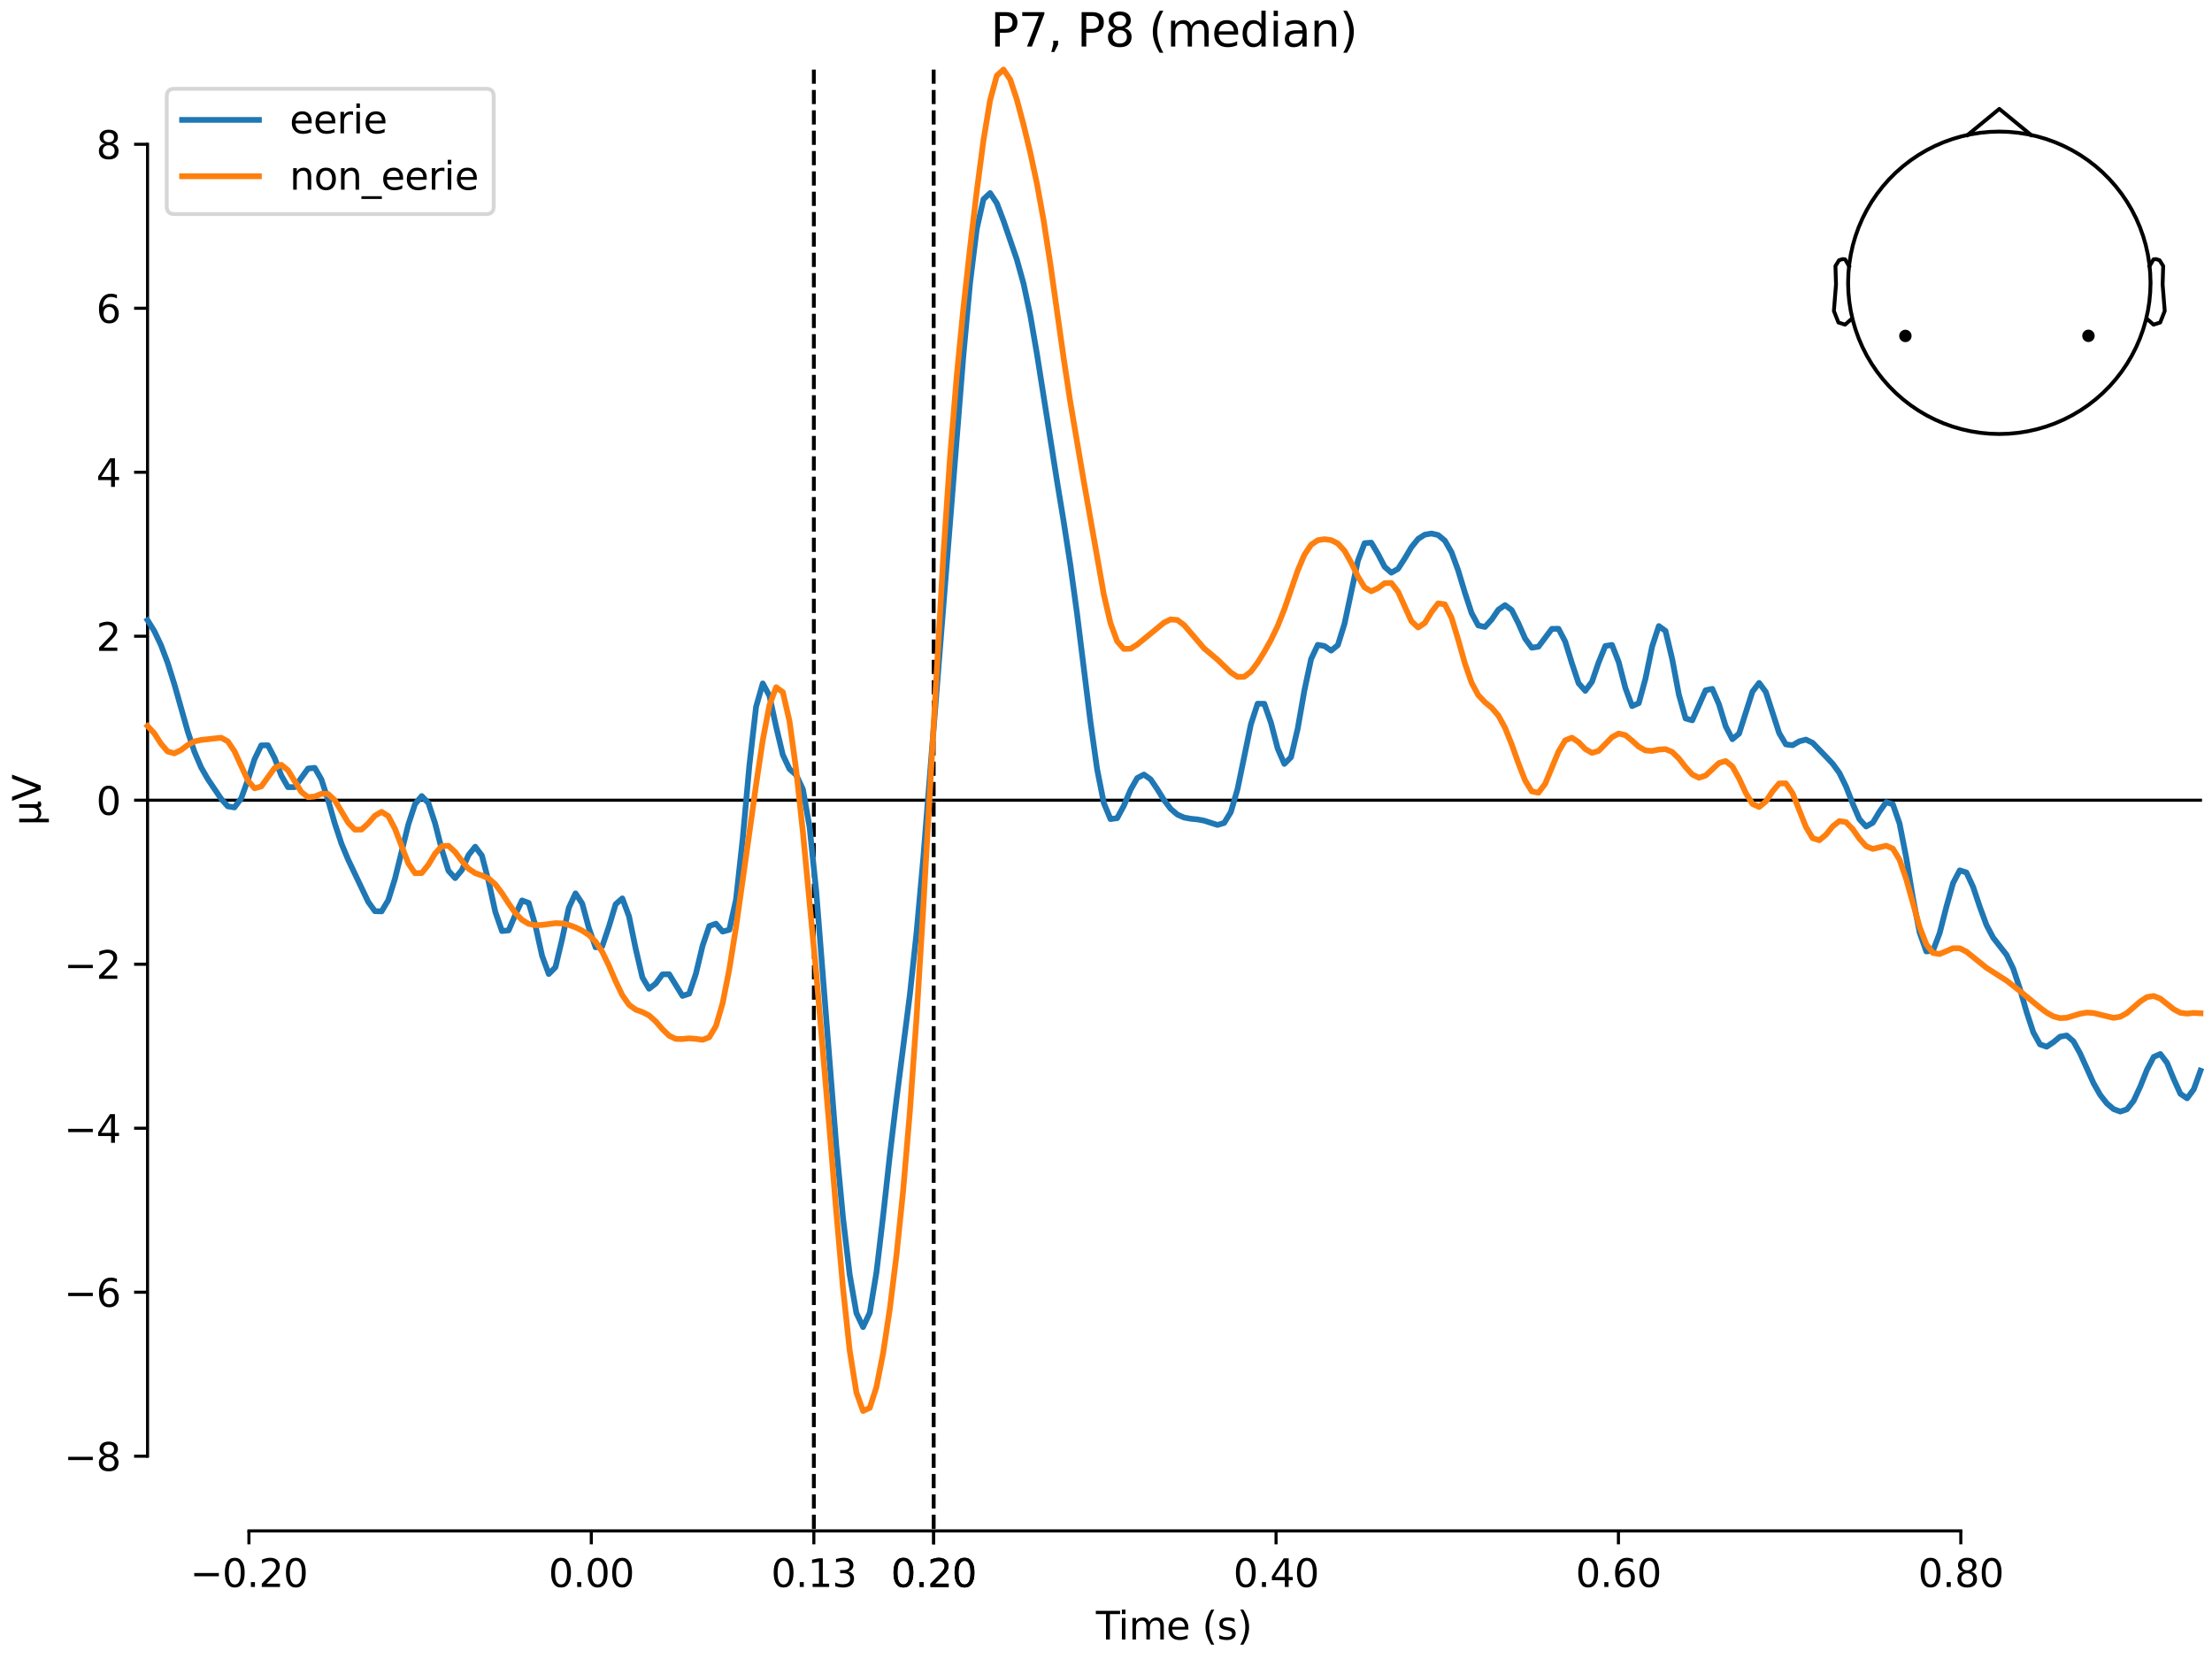 <?xml version="1.0" encoding="utf-8" standalone="no"?>
<!DOCTYPE svg PUBLIC "-//W3C//DTD SVG 1.1//EN"
  "http://www.w3.org/Graphics/SVG/1.1/DTD/svg11.dtd">
<svg xmlns:xlink="http://www.w3.org/1999/xlink" width="576pt" height="432pt" viewBox="0 0 576 432" xmlns="http://www.w3.org/2000/svg" version="1.1">
 <defs>
  <style type="text/css">*{stroke-linejoin: round; stroke-linecap: butt}</style>
 </defs>
 <g id="figure_1">
  <g id="patch_1">
   <path d="M 0 432 
L 576 432 
L 576 0 
L 0 0 
z
" style="fill: #ffffff"/>
  </g>
  <g id="axes_1">
   <g id="patch_2">
    <path d="M 38.421 398.644 
L 573 398.644 
L 573 18.118 
L 38.421 18.118 
L 38.421 398.644 
z
" style="fill: none; opacity: 0"/>
   </g>
   <g id="patch_3">
    <path d="M 38.421 379.186 
L 38.421 37.576 
" style="fill: none; stroke: #000000; stroke-width: 0.8; stroke-linejoin: miter; stroke-linecap: square"/>
   </g>
   <g id="LineCollection_1">
    <path d="M 211.924 18.118 
L 211.924 398.644 
" clip-path="url(#p3b088a90a4)" style="fill: none; stroke-dasharray: 3.7,1.6; stroke-dashoffset: 0; stroke: #000000"/>
    <path d="M 243.128 18.118 
L 243.128 398.644 
" clip-path="url(#p3b088a90a4)" style="fill: none; stroke-dasharray: 3.7,1.6; stroke-dashoffset: 0; stroke: #000000"/>
   </g>
   <g id="matplotlib.axis_1">
    <g id="xtick_1">
     <g id="line2d_1">
      <defs>
       <path id="mf3422098f2" d="M 0 0 
L 0 3.5 
" style="stroke: #000000; stroke-width: 0.8"/>
      </defs>
      <g>
       <use xlink:href="#mf3422098f2" x="64.819" y="398.644" style="stroke: #000000; stroke-width: 0.8"/>
      </g>
     </g>
     <g id="text_1">
      <!-- −0.20 -->
      <g transform="translate(49.496 413.242) scale(0.1 -0.1)">
       <defs>
        <path id="DejaVuSans-2212" d="M 678 2272 
L 4684 2272 
L 4684 1741 
L 678 1741 
L 678 2272 
z
" transform="scale(0.016)"/>
        <path id="DejaVuSans-30" d="M 2034 4250 
Q 1547 4250 1301 3770 
Q 1056 3291 1056 2328 
Q 1056 1369 1301 889 
Q 1547 409 2034 409 
Q 2525 409 2770 889 
Q 3016 1369 3016 2328 
Q 3016 3291 2770 3770 
Q 2525 4250 2034 4250 
z
M 2034 4750 
Q 2819 4750 3233 4129 
Q 3647 3509 3647 2328 
Q 3647 1150 3233 529 
Q 2819 -91 2034 -91 
Q 1250 -91 836 529 
Q 422 1150 422 2328 
Q 422 3509 836 4129 
Q 1250 4750 2034 4750 
z
" transform="scale(0.016)"/>
        <path id="DejaVuSans-2e" d="M 684 794 
L 1344 794 
L 1344 0 
L 684 0 
L 684 794 
z
" transform="scale(0.016)"/>
        <path id="DejaVuSans-32" d="M 1228 531 
L 3431 531 
L 3431 0 
L 469 0 
L 469 531 
Q 828 903 1448 1529 
Q 2069 2156 2228 2338 
Q 2531 2678 2651 2914 
Q 2772 3150 2772 3378 
Q 2772 3750 2511 3984 
Q 2250 4219 1831 4219 
Q 1534 4219 1204 4116 
Q 875 4013 500 3803 
L 500 4441 
Q 881 4594 1212 4672 
Q 1544 4750 1819 4750 
Q 2544 4750 2975 4387 
Q 3406 4025 3406 3419 
Q 3406 3131 3298 2873 
Q 3191 2616 2906 2266 
Q 2828 2175 2409 1742 
Q 1991 1309 1228 531 
z
" transform="scale(0.016)"/>
       </defs>
       <use xlink:href="#DejaVuSans-2212"/>
       <use xlink:href="#DejaVuSans-30" transform="translate(83.789 0)"/>
       <use xlink:href="#DejaVuSans-2e" transform="translate(147.412 0)"/>
       <use xlink:href="#DejaVuSans-32" transform="translate(179.199 0)"/>
       <use xlink:href="#DejaVuSans-30" transform="translate(242.822 0)"/>
      </g>
     </g>
    </g>
    <g id="xtick_2">
     <g id="line2d_2">
      <g>
       <use xlink:href="#mf3422098f2" x="153.973" y="398.644" style="stroke: #000000; stroke-width: 0.8"/>
      </g>
     </g>
     <g id="text_2">
      <!-- 0.00 -->
      <g transform="translate(142.84 413.242) scale(0.1 -0.1)">
       <use xlink:href="#DejaVuSans-30"/>
       <use xlink:href="#DejaVuSans-2e" transform="translate(63.623 0)"/>
       <use xlink:href="#DejaVuSans-30" transform="translate(95.41 0)"/>
       <use xlink:href="#DejaVuSans-30" transform="translate(159.033 0)"/>
      </g>
     </g>
    </g>
    <g id="xtick_3">
     <g id="line2d_3">
      <g>
       <use xlink:href="#mf3422098f2" x="211.924" y="398.644" style="stroke: #000000; stroke-width: 0.8"/>
      </g>
     </g>
     <g id="text_3">
      <!-- 0.13 -->
      <g transform="translate(200.791 413.242) scale(0.1 -0.1)">
       <defs>
        <path id="DejaVuSans-31" d="M 794 531 
L 1825 531 
L 1825 4091 
L 703 3866 
L 703 4441 
L 1819 4666 
L 2450 4666 
L 2450 531 
L 3481 531 
L 3481 0 
L 794 0 
L 794 531 
z
" transform="scale(0.016)"/>
        <path id="DejaVuSans-33" d="M 2597 2516 
Q 3050 2419 3304 2112 
Q 3559 1806 3559 1356 
Q 3559 666 3084 287 
Q 2609 -91 1734 -91 
Q 1441 -91 1130 -33 
Q 819 25 488 141 
L 488 750 
Q 750 597 1062 519 
Q 1375 441 1716 441 
Q 2309 441 2620 675 
Q 2931 909 2931 1356 
Q 2931 1769 2642 2001 
Q 2353 2234 1838 2234 
L 1294 2234 
L 1294 2753 
L 1863 2753 
Q 2328 2753 2575 2939 
Q 2822 3125 2822 3475 
Q 2822 3834 2567 4026 
Q 2313 4219 1838 4219 
Q 1578 4219 1281 4162 
Q 984 4106 628 3988 
L 628 4550 
Q 988 4650 1302 4700 
Q 1616 4750 1894 4750 
Q 2613 4750 3031 4423 
Q 3450 4097 3450 3541 
Q 3450 3153 3228 2886 
Q 3006 2619 2597 2516 
z
" transform="scale(0.016)"/>
       </defs>
       <use xlink:href="#DejaVuSans-30"/>
       <use xlink:href="#DejaVuSans-2e" transform="translate(63.623 0)"/>
       <use xlink:href="#DejaVuSans-31" transform="translate(95.41 0)"/>
       <use xlink:href="#DejaVuSans-33" transform="translate(159.033 0)"/>
      </g>
     </g>
    </g>
    <g id="xtick_4">
     <g id="line2d_4">
      <g>
       <use xlink:href="#mf3422098f2" x="243.128" y="398.644" style="stroke: #000000; stroke-width: 0.8"/>
      </g>
     </g>
     <g id="text_4">
      <!-- 0.20 -->
      <g transform="translate(231.995 413.242) scale(0.1 -0.1)">
       <use xlink:href="#DejaVuSans-30"/>
       <use xlink:href="#DejaVuSans-2e" transform="translate(63.623 0)"/>
       <use xlink:href="#DejaVuSans-32" transform="translate(95.41 0)"/>
       <use xlink:href="#DejaVuSans-30" transform="translate(159.033 0)"/>
      </g>
     </g>
    </g>
    <g id="xtick_5">
     <g id="line2d_5">
      <g>
       <use xlink:href="#mf3422098f2" x="243.128" y="398.644" style="stroke: #000000; stroke-width: 0.8"/>
      </g>
     </g>
     <g id="text_5">
      <!-- 0.20 -->
      <g transform="translate(231.995 413.242) scale(0.1 -0.1)">
       <use xlink:href="#DejaVuSans-30"/>
       <use xlink:href="#DejaVuSans-2e" transform="translate(63.623 0)"/>
       <use xlink:href="#DejaVuSans-32" transform="translate(95.41 0)"/>
       <use xlink:href="#DejaVuSans-30" transform="translate(159.033 0)"/>
      </g>
     </g>
    </g>
    <g id="xtick_6">
     <g id="line2d_6">
      <g>
       <use xlink:href="#mf3422098f2" x="332.282" y="398.644" style="stroke: #000000; stroke-width: 0.8"/>
      </g>
     </g>
     <g id="text_6">
      <!-- 0.40 -->
      <g transform="translate(321.15 413.242) scale(0.1 -0.1)">
       <defs>
        <path id="DejaVuSans-34" d="M 2419 4116 
L 825 1625 
L 2419 1625 
L 2419 4116 
z
M 2253 4666 
L 3047 4666 
L 3047 1625 
L 3713 1625 
L 3713 1100 
L 3047 1100 
L 3047 0 
L 2419 0 
L 2419 1100 
L 313 1100 
L 313 1709 
L 2253 4666 
z
" transform="scale(0.016)"/>
       </defs>
       <use xlink:href="#DejaVuSans-30"/>
       <use xlink:href="#DejaVuSans-2e" transform="translate(63.623 0)"/>
       <use xlink:href="#DejaVuSans-34" transform="translate(95.41 0)"/>
       <use xlink:href="#DejaVuSans-30" transform="translate(159.033 0)"/>
      </g>
     </g>
    </g>
    <g id="xtick_7">
     <g id="line2d_7">
      <g>
       <use xlink:href="#mf3422098f2" x="421.437" y="398.644" style="stroke: #000000; stroke-width: 0.8"/>
      </g>
     </g>
     <g id="text_7">
      <!-- 0.60 -->
      <g transform="translate(410.304 413.242) scale(0.1 -0.1)">
       <defs>
        <path id="DejaVuSans-36" d="M 2113 2584 
Q 1688 2584 1439 2293 
Q 1191 2003 1191 1497 
Q 1191 994 1439 701 
Q 1688 409 2113 409 
Q 2538 409 2786 701 
Q 3034 994 3034 1497 
Q 3034 2003 2786 2293 
Q 2538 2584 2113 2584 
z
M 3366 4563 
L 3366 3988 
Q 3128 4100 2886 4159 
Q 2644 4219 2406 4219 
Q 1781 4219 1451 3797 
Q 1122 3375 1075 2522 
Q 1259 2794 1537 2939 
Q 1816 3084 2150 3084 
Q 2853 3084 3261 2657 
Q 3669 2231 3669 1497 
Q 3669 778 3244 343 
Q 2819 -91 2113 -91 
Q 1303 -91 875 529 
Q 447 1150 447 2328 
Q 447 3434 972 4092 
Q 1497 4750 2381 4750 
Q 2619 4750 2861 4703 
Q 3103 4656 3366 4563 
z
" transform="scale(0.016)"/>
       </defs>
       <use xlink:href="#DejaVuSans-30"/>
       <use xlink:href="#DejaVuSans-2e" transform="translate(63.623 0)"/>
       <use xlink:href="#DejaVuSans-36" transform="translate(95.41 0)"/>
       <use xlink:href="#DejaVuSans-30" transform="translate(159.033 0)"/>
      </g>
     </g>
    </g>
    <g id="xtick_8">
     <g id="line2d_8">
      <g>
       <use xlink:href="#mf3422098f2" x="510.592" y="398.644" style="stroke: #000000; stroke-width: 0.8"/>
      </g>
     </g>
     <g id="text_8">
      <!-- 0.80 -->
      <g transform="translate(499.459 413.242) scale(0.1 -0.1)">
       <defs>
        <path id="DejaVuSans-38" d="M 2034 2216 
Q 1584 2216 1326 1975 
Q 1069 1734 1069 1313 
Q 1069 891 1326 650 
Q 1584 409 2034 409 
Q 2484 409 2743 651 
Q 3003 894 3003 1313 
Q 3003 1734 2745 1975 
Q 2488 2216 2034 2216 
z
M 1403 2484 
Q 997 2584 770 2862 
Q 544 3141 544 3541 
Q 544 4100 942 4425 
Q 1341 4750 2034 4750 
Q 2731 4750 3128 4425 
Q 3525 4100 3525 3541 
Q 3525 3141 3298 2862 
Q 3072 2584 2669 2484 
Q 3125 2378 3379 2068 
Q 3634 1759 3634 1313 
Q 3634 634 3220 271 
Q 2806 -91 2034 -91 
Q 1263 -91 848 271 
Q 434 634 434 1313 
Q 434 1759 690 2068 
Q 947 2378 1403 2484 
z
M 1172 3481 
Q 1172 3119 1398 2916 
Q 1625 2713 2034 2713 
Q 2441 2713 2670 2916 
Q 2900 3119 2900 3481 
Q 2900 3844 2670 4047 
Q 2441 4250 2034 4250 
Q 1625 4250 1398 4047 
Q 1172 3844 1172 3481 
z
" transform="scale(0.016)"/>
       </defs>
       <use xlink:href="#DejaVuSans-30"/>
       <use xlink:href="#DejaVuSans-2e" transform="translate(63.623 0)"/>
       <use xlink:href="#DejaVuSans-38" transform="translate(95.41 0)"/>
       <use xlink:href="#DejaVuSans-30" transform="translate(159.033 0)"/>
      </g>
     </g>
    </g>
    <g id="text_9">
     <!-- Time (s) -->
     <g transform="translate(285.381 426.92) scale(0.1 -0.1)">
      <defs>
       <path id="DejaVuSans-54" d="M -19 4666 
L 3928 4666 
L 3928 4134 
L 2272 4134 
L 2272 0 
L 1638 0 
L 1638 4134 
L -19 4134 
L -19 4666 
z
" transform="scale(0.016)"/>
       <path id="DejaVuSans-69" d="M 603 3500 
L 1178 3500 
L 1178 0 
L 603 0 
L 603 3500 
z
M 603 4863 
L 1178 4863 
L 1178 4134 
L 603 4134 
L 603 4863 
z
" transform="scale(0.016)"/>
       <path id="DejaVuSans-6d" d="M 3328 2828 
Q 3544 3216 3844 3400 
Q 4144 3584 4550 3584 
Q 5097 3584 5394 3201 
Q 5691 2819 5691 2113 
L 5691 0 
L 5113 0 
L 5113 2094 
Q 5113 2597 4934 2840 
Q 4756 3084 4391 3084 
Q 3944 3084 3684 2787 
Q 3425 2491 3425 1978 
L 3425 0 
L 2847 0 
L 2847 2094 
Q 2847 2600 2669 2842 
Q 2491 3084 2119 3084 
Q 1678 3084 1418 2786 
Q 1159 2488 1159 1978 
L 1159 0 
L 581 0 
L 581 3500 
L 1159 3500 
L 1159 2956 
Q 1356 3278 1631 3431 
Q 1906 3584 2284 3584 
Q 2666 3584 2933 3390 
Q 3200 3197 3328 2828 
z
" transform="scale(0.016)"/>
       <path id="DejaVuSans-65" d="M 3597 1894 
L 3597 1613 
L 953 1613 
Q 991 1019 1311 708 
Q 1631 397 2203 397 
Q 2534 397 2845 478 
Q 3156 559 3463 722 
L 3463 178 
Q 3153 47 2828 -22 
Q 2503 -91 2169 -91 
Q 1331 -91 842 396 
Q 353 884 353 1716 
Q 353 2575 817 3079 
Q 1281 3584 2069 3584 
Q 2775 3584 3186 3129 
Q 3597 2675 3597 1894 
z
M 3022 2063 
Q 3016 2534 2758 2815 
Q 2500 3097 2075 3097 
Q 1594 3097 1305 2825 
Q 1016 2553 972 2059 
L 3022 2063 
z
" transform="scale(0.016)"/>
       <path id="DejaVuSans-20" transform="scale(0.016)"/>
       <path id="DejaVuSans-28" d="M 1984 4856 
Q 1566 4138 1362 3434 
Q 1159 2731 1159 2009 
Q 1159 1288 1364 580 
Q 1569 -128 1984 -844 
L 1484 -844 
Q 1016 -109 783 600 
Q 550 1309 550 2009 
Q 550 2706 781 3412 
Q 1013 4119 1484 4856 
L 1984 4856 
z
" transform="scale(0.016)"/>
       <path id="DejaVuSans-73" d="M 2834 3397 
L 2834 2853 
Q 2591 2978 2328 3040 
Q 2066 3103 1784 3103 
Q 1356 3103 1142 2972 
Q 928 2841 928 2578 
Q 928 2378 1081 2264 
Q 1234 2150 1697 2047 
L 1894 2003 
Q 2506 1872 2764 1633 
Q 3022 1394 3022 966 
Q 3022 478 2636 193 
Q 2250 -91 1575 -91 
Q 1294 -91 989 -36 
Q 684 19 347 128 
L 347 722 
Q 666 556 975 473 
Q 1284 391 1588 391 
Q 1994 391 2212 530 
Q 2431 669 2431 922 
Q 2431 1156 2273 1281 
Q 2116 1406 1581 1522 
L 1381 1569 
Q 847 1681 609 1914 
Q 372 2147 372 2553 
Q 372 3047 722 3315 
Q 1072 3584 1716 3584 
Q 2034 3584 2315 3537 
Q 2597 3491 2834 3397 
z
" transform="scale(0.016)"/>
       <path id="DejaVuSans-29" d="M 513 4856 
L 1013 4856 
Q 1481 4119 1714 3412 
Q 1947 2706 1947 2009 
Q 1947 1309 1714 600 
Q 1481 -109 1013 -844 
L 513 -844 
Q 928 -128 1133 580 
Q 1338 1288 1338 2009 
Q 1338 2731 1133 3434 
Q 928 4138 513 4856 
z
" transform="scale(0.016)"/>
      </defs>
      <use xlink:href="#DejaVuSans-54"/>
      <use xlink:href="#DejaVuSans-69" transform="translate(57.959 0)"/>
      <use xlink:href="#DejaVuSans-6d" transform="translate(85.742 0)"/>
      <use xlink:href="#DejaVuSans-65" transform="translate(183.154 0)"/>
      <use xlink:href="#DejaVuSans-20" transform="translate(244.678 0)"/>
      <use xlink:href="#DejaVuSans-28" transform="translate(276.465 0)"/>
      <use xlink:href="#DejaVuSans-73" transform="translate(315.479 0)"/>
      <use xlink:href="#DejaVuSans-29" transform="translate(367.578 0)"/>
     </g>
    </g>
   </g>
   <g id="matplotlib.axis_2">
    <g id="ytick_1">
     <g id="line2d_9">
      <defs>
       <path id="mf53f677d0f" d="M 0 0 
L -3.5 0 
" style="stroke: #000000; stroke-width: 0.8"/>
      </defs>
      <g>
       <use xlink:href="#mf53f677d0f" x="38.421" y="379.186" style="stroke: #000000; stroke-width: 0.8"/>
      </g>
     </g>
     <g id="text_10">
      <!-- −8 -->
      <g transform="translate(16.678 382.985) scale(0.1 -0.1)">
       <use xlink:href="#DejaVuSans-2212"/>
       <use xlink:href="#DejaVuSans-38" transform="translate(83.789 0)"/>
      </g>
     </g>
    </g>
    <g id="ytick_2">
     <g id="line2d_10">
      <g>
       <use xlink:href="#mf53f677d0f" x="38.421" y="336.485" style="stroke: #000000; stroke-width: 0.8"/>
      </g>
     </g>
     <g id="text_11">
      <!-- −6 -->
      <g transform="translate(16.678 340.284) scale(0.1 -0.1)">
       <use xlink:href="#DejaVuSans-2212"/>
       <use xlink:href="#DejaVuSans-36" transform="translate(83.789 0)"/>
      </g>
     </g>
    </g>
    <g id="ytick_3">
     <g id="line2d_11">
      <g>
       <use xlink:href="#mf53f677d0f" x="38.421" y="293.783" style="stroke: #000000; stroke-width: 0.8"/>
      </g>
     </g>
     <g id="text_12">
      <!-- −4 -->
      <g transform="translate(16.678 297.583) scale(0.1 -0.1)">
       <use xlink:href="#DejaVuSans-2212"/>
       <use xlink:href="#DejaVuSans-34" transform="translate(83.789 0)"/>
      </g>
     </g>
    </g>
    <g id="ytick_4">
     <g id="line2d_12">
      <g>
       <use xlink:href="#mf53f677d0f" x="38.421" y="251.082" style="stroke: #000000; stroke-width: 0.8"/>
      </g>
     </g>
     <g id="text_13">
      <!-- −2 -->
      <g transform="translate(16.678 254.881) scale(0.1 -0.1)">
       <use xlink:href="#DejaVuSans-2212"/>
       <use xlink:href="#DejaVuSans-32" transform="translate(83.789 0)"/>
      </g>
     </g>
    </g>
    <g id="ytick_5">
     <g id="line2d_13">
      <g>
       <use xlink:href="#mf53f677d0f" x="38.421" y="208.381" style="stroke: #000000; stroke-width: 0.8"/>
      </g>
     </g>
     <g id="text_14">
      <!-- 0 -->
      <g transform="translate(25.058 212.18) scale(0.1 -0.1)">
       <use xlink:href="#DejaVuSans-30"/>
      </g>
     </g>
    </g>
    <g id="ytick_6">
     <g id="line2d_14">
      <g>
       <use xlink:href="#mf53f677d0f" x="38.421" y="165.68" style="stroke: #000000; stroke-width: 0.8"/>
      </g>
     </g>
     <g id="text_15">
      <!-- 2 -->
      <g transform="translate(25.058 169.479) scale(0.1 -0.1)">
       <use xlink:href="#DejaVuSans-32"/>
      </g>
     </g>
    </g>
    <g id="ytick_7">
     <g id="line2d_15">
      <g>
       <use xlink:href="#mf53f677d0f" x="38.421" y="122.978" style="stroke: #000000; stroke-width: 0.8"/>
      </g>
     </g>
     <g id="text_16">
      <!-- 4 -->
      <g transform="translate(25.058 126.778) scale(0.1 -0.1)">
       <use xlink:href="#DejaVuSans-34"/>
      </g>
     </g>
    </g>
    <g id="ytick_8">
     <g id="line2d_16">
      <g>
       <use xlink:href="#mf53f677d0f" x="38.421" y="80.277" style="stroke: #000000; stroke-width: 0.8"/>
      </g>
     </g>
     <g id="text_17">
      <!-- 6 -->
      <g transform="translate(25.058 84.076) scale(0.1 -0.1)">
       <use xlink:href="#DejaVuSans-36"/>
      </g>
     </g>
    </g>
    <g id="ytick_9">
     <g id="line2d_17">
      <g>
       <use xlink:href="#mf53f677d0f" x="38.421" y="37.576" style="stroke: #000000; stroke-width: 0.8"/>
      </g>
     </g>
     <g id="text_18">
      <!-- 8 -->
      <g transform="translate(25.058 41.375) scale(0.1 -0.1)">
       <use xlink:href="#DejaVuSans-38"/>
      </g>
     </g>
    </g>
    <g id="text_19">
     <!-- µV -->
     <g transform="translate(10.599 214.982) rotate(-90) scale(0.1 -0.1)">
      <defs>
       <path id="DejaVuSans-b5" d="M 544 -1331 
L 544 3500 
L 1119 3500 
L 1119 1325 
Q 1119 872 1334 640 
Q 1550 409 1972 409 
Q 2434 409 2667 671 
Q 2900 934 2900 1459 
L 2900 3500 
L 3475 3500 
L 3475 806 
Q 3475 619 3529 530 
Q 3584 441 3700 441 
Q 3728 441 3778 458 
Q 3828 475 3916 513 
L 3916 50 
Q 3788 -22 3673 -56 
Q 3559 -91 3450 -91 
Q 3234 -91 3106 31 
Q 2978 153 2931 403 
Q 2775 156 2548 32 
Q 2322 -91 2016 -91 
Q 1697 -91 1473 31 
Q 1250 153 1119 397 
L 1119 -1331 
L 544 -1331 
z
" transform="scale(0.016)"/>
       <path id="DejaVuSans-56" d="M 1831 0 
L 50 4666 
L 709 4666 
L 2188 738 
L 3669 4666 
L 4325 4666 
L 2547 0 
L 1831 0 
z
" transform="scale(0.016)"/>
      </defs>
      <use xlink:href="#DejaVuSans-b5"/>
      <use xlink:href="#DejaVuSans-56" transform="translate(63.623 0)"/>
     </g>
    </g>
   </g>
   <g id="patch_4">
    <path d="M 64.819 398.644 
L 510.592 398.644 
" style="fill: none; stroke: #000000; stroke-width: 0.8; stroke-linejoin: miter; stroke-linecap: square"/>
   </g>
   <g id="patch_5">
    <path d="M 38.421 208.381 
L 573 208.381 
" style="fill: none; stroke: #000000; stroke-width: 0.8; stroke-linejoin: miter; stroke-linecap: square"/>
   </g>
   <g id="text_20">
    <!-- P7, P8 (median) -->
    <g transform="translate(257.945 12.118) scale(0.12 -0.12)">
     <defs>
      <path id="DejaVuSans-50" d="M 1259 4147 
L 1259 2394 
L 2053 2394 
Q 2494 2394 2734 2622 
Q 2975 2850 2975 3272 
Q 2975 3691 2734 3919 
Q 2494 4147 2053 4147 
L 1259 4147 
z
M 628 4666 
L 2053 4666 
Q 2838 4666 3239 4311 
Q 3641 3956 3641 3272 
Q 3641 2581 3239 2228 
Q 2838 1875 2053 1875 
L 1259 1875 
L 1259 0 
L 628 0 
L 628 4666 
z
" transform="scale(0.016)"/>
      <path id="DejaVuSans-37" d="M 525 4666 
L 3525 4666 
L 3525 4397 
L 1831 0 
L 1172 0 
L 2766 4134 
L 525 4134 
L 525 4666 
z
" transform="scale(0.016)"/>
      <path id="DejaVuSans-2c" d="M 750 794 
L 1409 794 
L 1409 256 
L 897 -744 
L 494 -744 
L 750 256 
L 750 794 
z
" transform="scale(0.016)"/>
      <path id="DejaVuSans-64" d="M 2906 2969 
L 2906 4863 
L 3481 4863 
L 3481 0 
L 2906 0 
L 2906 525 
Q 2725 213 2448 61 
Q 2172 -91 1784 -91 
Q 1150 -91 751 415 
Q 353 922 353 1747 
Q 353 2572 751 3078 
Q 1150 3584 1784 3584 
Q 2172 3584 2448 3432 
Q 2725 3281 2906 2969 
z
M 947 1747 
Q 947 1113 1208 752 
Q 1469 391 1925 391 
Q 2381 391 2643 752 
Q 2906 1113 2906 1747 
Q 2906 2381 2643 2742 
Q 2381 3103 1925 3103 
Q 1469 3103 1208 2742 
Q 947 2381 947 1747 
z
" transform="scale(0.016)"/>
      <path id="DejaVuSans-61" d="M 2194 1759 
Q 1497 1759 1228 1600 
Q 959 1441 959 1056 
Q 959 750 1161 570 
Q 1363 391 1709 391 
Q 2188 391 2477 730 
Q 2766 1069 2766 1631 
L 2766 1759 
L 2194 1759 
z
M 3341 1997 
L 3341 0 
L 2766 0 
L 2766 531 
Q 2569 213 2275 61 
Q 1981 -91 1556 -91 
Q 1019 -91 701 211 
Q 384 513 384 1019 
Q 384 1609 779 1909 
Q 1175 2209 1959 2209 
L 2766 2209 
L 2766 2266 
Q 2766 2663 2505 2880 
Q 2244 3097 1772 3097 
Q 1472 3097 1187 3025 
Q 903 2953 641 2809 
L 641 3341 
Q 956 3463 1253 3523 
Q 1550 3584 1831 3584 
Q 2591 3584 2966 3190 
Q 3341 2797 3341 1997 
z
" transform="scale(0.016)"/>
      <path id="DejaVuSans-6e" d="M 3513 2113 
L 3513 0 
L 2938 0 
L 2938 2094 
Q 2938 2591 2744 2837 
Q 2550 3084 2163 3084 
Q 1697 3084 1428 2787 
Q 1159 2491 1159 1978 
L 1159 0 
L 581 0 
L 581 3500 
L 1159 3500 
L 1159 2956 
Q 1366 3272 1645 3428 
Q 1925 3584 2291 3584 
Q 2894 3584 3203 3211 
Q 3513 2838 3513 2113 
z
" transform="scale(0.016)"/>
     </defs>
     <use xlink:href="#DejaVuSans-50"/>
     <use xlink:href="#DejaVuSans-37" transform="translate(60.303 0)"/>
     <use xlink:href="#DejaVuSans-2c" transform="translate(123.926 0)"/>
     <use xlink:href="#DejaVuSans-20" transform="translate(155.713 0)"/>
     <use xlink:href="#DejaVuSans-50" transform="translate(187.5 0)"/>
     <use xlink:href="#DejaVuSans-38" transform="translate(247.803 0)"/>
     <use xlink:href="#DejaVuSans-20" transform="translate(311.426 0)"/>
     <use xlink:href="#DejaVuSans-28" transform="translate(343.213 0)"/>
     <use xlink:href="#DejaVuSans-6d" transform="translate(382.227 0)"/>
     <use xlink:href="#DejaVuSans-65" transform="translate(479.639 0)"/>
     <use xlink:href="#DejaVuSans-64" transform="translate(541.162 0)"/>
     <use xlink:href="#DejaVuSans-69" transform="translate(604.639 0)"/>
     <use xlink:href="#DejaVuSans-61" transform="translate(632.422 0)"/>
     <use xlink:href="#DejaVuSans-6e" transform="translate(693.701 0)"/>
     <use xlink:href="#DejaVuSans-29" transform="translate(757.08 0)"/>
    </g>
   </g>
   <g id="legend_1">
    <g id="patch_6">
     <path d="M 45.421 55.753 
L 126.563 55.753 
Q 128.563 55.753 128.563 53.753 
L 128.563 25.118 
Q 128.563 23.118 126.563 23.118 
L 45.421 23.118 
Q 43.421 23.118 43.421 25.118 
L 43.421 53.753 
Q 43.421 55.753 45.421 55.753 
z
" style="fill: #ffffff; opacity: 0.8; stroke: #cccccc; stroke-linejoin: miter"/>
    </g>
    <g id="line2d_18">
     <path d="M 47.421 31.217 
L 57.421 31.217 
L 67.421 31.217 
" style="fill: none; stroke: #1f77b4; stroke-width: 1.5; stroke-linecap: square"/>
    </g>
    <g id="text_21">
     <!-- eerie -->
     <g transform="translate(75.421 34.717) scale(0.1 -0.1)">
      <defs>
       <path id="DejaVuSans-72" d="M 2631 2963 
Q 2534 3019 2420 3045 
Q 2306 3072 2169 3072 
Q 1681 3072 1420 2755 
Q 1159 2438 1159 1844 
L 1159 0 
L 581 0 
L 581 3500 
L 1159 3500 
L 1159 2956 
Q 1341 3275 1631 3429 
Q 1922 3584 2338 3584 
Q 2397 3584 2469 3576 
Q 2541 3569 2628 3553 
L 2631 2963 
z
" transform="scale(0.016)"/>
      </defs>
      <use xlink:href="#DejaVuSans-65"/>
      <use xlink:href="#DejaVuSans-65" transform="translate(61.523 0)"/>
      <use xlink:href="#DejaVuSans-72" transform="translate(123.047 0)"/>
      <use xlink:href="#DejaVuSans-69" transform="translate(164.16 0)"/>
      <use xlink:href="#DejaVuSans-65" transform="translate(191.943 0)"/>
     </g>
    </g>
    <g id="line2d_19">
     <path d="M 47.421 45.895 
L 57.421 45.895 
L 67.421 45.895 
" style="fill: none; stroke: #ff7f0e; stroke-width: 1.5; stroke-linecap: square"/>
    </g>
    <g id="text_22">
     <!-- non_eerie -->
     <g transform="translate(75.421 49.395) scale(0.1 -0.1)">
      <defs>
       <path id="DejaVuSans-6f" d="M 1959 3097 
Q 1497 3097 1228 2736 
Q 959 2375 959 1747 
Q 959 1119 1226 758 
Q 1494 397 1959 397 
Q 2419 397 2687 759 
Q 2956 1122 2956 1747 
Q 2956 2369 2687 2733 
Q 2419 3097 1959 3097 
z
M 1959 3584 
Q 2709 3584 3137 3096 
Q 3566 2609 3566 1747 
Q 3566 888 3137 398 
Q 2709 -91 1959 -91 
Q 1206 -91 779 398 
Q 353 888 353 1747 
Q 353 2609 779 3096 
Q 1206 3584 1959 3584 
z
" transform="scale(0.016)"/>
       <path id="DejaVuSans-5f" d="M 3263 -1063 
L 3263 -1509 
L -63 -1509 
L -63 -1063 
L 3263 -1063 
z
" transform="scale(0.016)"/>
      </defs>
      <use xlink:href="#DejaVuSans-6e"/>
      <use xlink:href="#DejaVuSans-6f" transform="translate(63.379 0)"/>
      <use xlink:href="#DejaVuSans-6e" transform="translate(124.561 0)"/>
      <use xlink:href="#DejaVuSans-5f" transform="translate(187.939 0)"/>
      <use xlink:href="#DejaVuSans-65" transform="translate(237.939 0)"/>
      <use xlink:href="#DejaVuSans-65" transform="translate(299.463 0)"/>
      <use xlink:href="#DejaVuSans-72" transform="translate(360.986 0)"/>
      <use xlink:href="#DejaVuSans-69" transform="translate(402.1 0)"/>
      <use xlink:href="#DejaVuSans-65" transform="translate(429.883 0)"/>
     </g>
    </g>
   </g>
   <g id="line2d_20">
    <path d="M 38.421 161.502 
L 40.162 164.304 
L 41.903 167.957 
L 43.644 172.559 
L 45.386 178.115 
L 48.868 190.412 
L 50.61 195.708 
L 52.351 199.782 
L 54.092 202.836 
L 57.575 207.996 
L 59.316 209.968 
L 61.057 210.25 
L 62.799 207.888 
L 64.54 203.119 
L 66.281 197.691 
L 68.023 194.093 
L 69.764 194.065 
L 71.505 197.39 
L 73.247 201.929 
L 74.988 204.962 
L 76.729 204.973 
L 80.212 200.133 
L 81.953 199.947 
L 83.694 202.972 
L 85.436 208.384 
L 87.177 214.427 
L 88.918 219.685 
L 90.66 223.857 
L 95.883 234.839 
L 97.625 237.258 
L 99.366 237.317 
L 101.107 234.391 
L 102.849 228.805 
L 106.331 214.68 
L 108.073 209.392 
L 109.814 207.285 
L 111.555 209.114 
L 113.296 214.395 
L 115.038 221.209 
L 116.779 226.742 
L 118.52 228.656 
L 120.262 226.573 
L 122.003 222.654 
L 123.744 220.476 
L 125.486 222.788 
L 127.227 229.483 
L 128.968 237.413 
L 130.709 242.438 
L 132.451 242.26 
L 134.192 238.207 
L 135.933 234.474 
L 137.675 235.116 
L 139.416 240.99 
L 141.157 248.881 
L 142.899 253.628 
L 144.64 251.861 
L 146.381 244.527 
L 148.122 236.371 
L 149.864 232.629 
L 151.605 235.274 
L 153.346 241.682 
L 155.088 246.673 
L 156.829 246.404 
L 158.57 241.249 
L 160.312 235.461 
L 162.053 233.941 
L 163.794 238.608 
L 165.535 247.062 
L 167.277 254.521 
L 169.018 257.467 
L 170.759 256.104 
L 172.501 253.724 
L 174.242 253.679 
L 177.725 259.338 
L 179.466 258.747 
L 181.207 253.564 
L 182.948 246.278 
L 184.69 241.139 
L 186.431 240.528 
L 188.172 242.584 
L 189.914 242.108 
L 191.655 234.25 
L 193.396 218.428 
L 195.138 199.295 
L 196.879 184.061 
L 198.62 177.962 
L 200.361 181.172 
L 202.103 189.248 
L 203.844 196.565 
L 205.585 200.246 
L 207.327 201.796 
L 209.068 205.519 
L 210.809 215.315 
L 212.551 232.156 
L 217.774 298.535 
L 219.516 317.095 
L 221.257 331.907 
L 222.998 341.907 
L 224.74 345.569 
L 226.481 341.848 
L 228.222 331.362 
L 229.964 316.624 
L 231.705 300.864 
L 233.446 286.267 
L 236.929 259.005 
L 238.67 242.806 
L 240.411 223.586 
L 243.894 179.944 
L 250.859 92.583 
L 252.6 73.703 
L 254.342 59.62 
L 256.083 51.89 
L 257.824 50.278 
L 259.566 52.917 
L 261.307 57.478 
L 264.79 67.598 
L 266.531 73.861 
L 268.272 82.034 
L 270.013 92.132 
L 275.237 125.248 
L 276.979 135.823 
L 278.72 147.105 
L 280.461 159.803 
L 283.944 187.907 
L 285.685 200.282 
L 287.427 209.095 
L 289.168 213.286 
L 290.909 213.046 
L 292.65 209.809 
L 294.392 205.67 
L 296.133 202.603 
L 297.874 201.691 
L 299.616 202.926 
L 301.357 205.492 
L 303.098 208.318 
L 304.84 210.615 
L 306.581 212.107 
L 308.322 212.881 
L 310.063 213.199 
L 311.805 213.371 
L 313.546 213.695 
L 317.029 214.812 
L 318.77 214.294 
L 320.511 211.442 
L 322.253 205.472 
L 325.735 188.576 
L 327.476 183.247 
L 329.218 183.258 
L 330.959 188.204 
L 332.7 194.893 
L 334.442 198.916 
L 336.183 197.167 
L 337.924 189.72 
L 339.666 179.77 
L 341.407 171.608 
L 343.148 167.916 
L 344.889 168.221 
L 346.631 169.418 
L 348.372 167.988 
L 350.113 162.405 
L 353.596 146.008 
L 355.337 141.441 
L 357.079 141.309 
L 358.82 144.248 
L 360.561 147.604 
L 362.302 149.124 
L 364.044 148.13 
L 365.785 145.442 
L 367.526 142.498 
L 369.268 140.338 
L 371.009 139.222 
L 372.75 138.93 
L 374.492 139.327 
L 376.233 140.767 
L 377.974 143.802 
L 379.715 148.563 
L 381.457 154.333 
L 383.198 159.629 
L 384.939 162.863 
L 386.681 163.253 
L 388.422 161.329 
L 390.163 158.779 
L 391.905 157.568 
L 393.646 158.858 
L 395.387 162.316 
L 397.128 166.258 
L 398.87 168.659 
L 400.611 168.399 
L 404.094 163.758 
L 405.835 163.726 
L 407.576 167.054 
L 409.318 172.69 
L 411.059 177.908 
L 412.8 179.886 
L 414.541 177.544 
L 416.283 172.488 
L 418.024 168.213 
L 419.765 167.942 
L 421.507 172.415 
L 423.248 179.166 
L 424.989 183.867 
L 426.731 183.105 
L 428.472 176.747 
L 430.213 168.338 
L 431.954 163.03 
L 433.696 164.288 
L 435.437 171.622 
L 437.178 180.889 
L 438.92 187.078 
L 440.661 187.571 
L 444.144 179.738 
L 445.885 179.381 
L 447.626 183.417 
L 449.367 189.137 
L 451.109 192.484 
L 452.85 191.035 
L 456.333 180.106 
L 458.074 177.826 
L 459.815 180.192 
L 463.298 190.918 
L 465.039 193.837 
L 466.78 194.054 
L 468.522 193.049 
L 470.263 192.588 
L 472.004 193.43 
L 475.487 197.026 
L 477.228 198.868 
L 478.97 201.271 
L 480.711 204.836 
L 482.452 209.301 
L 484.193 213.323 
L 485.935 215.219 
L 487.676 214.241 
L 489.417 211.342 
L 491.159 208.881 
L 492.9 209.446 
L 494.641 214.454 
L 496.383 223.355 
L 498.124 233.831 
L 499.865 242.816 
L 501.606 247.747 
L 503.348 247.552 
L 505.089 242.956 
L 506.83 236.158 
L 508.572 229.952 
L 510.313 226.642 
L 512.054 227.197 
L 513.796 230.957 
L 515.537 236.142 
L 517.278 240.878 
L 519.019 244.173 
L 522.502 248.637 
L 524.243 252.239 
L 525.985 257.487 
L 527.726 263.533 
L 529.467 268.815 
L 531.209 271.951 
L 532.95 272.555 
L 534.691 271.397 
L 536.432 269.953 
L 538.174 269.638 
L 539.915 271.154 
L 541.656 274.304 
L 545.139 282.034 
L 546.88 285.102 
L 548.622 287.332 
L 550.363 288.807 
L 552.104 289.446 
L 553.845 288.872 
L 555.587 286.668 
L 557.328 282.919 
L 559.069 278.556 
L 560.811 275.222 
L 562.552 274.462 
L 564.293 276.765 
L 566.035 280.995 
L 567.776 284.827 
L 569.517 285.999 
L 571.258 283.644 
L 573 278.808 
L 573 278.808 
" style="fill: none; stroke: #1f77b4; stroke-width: 1.5; stroke-linecap: square"/>
   </g>
   <g id="line2d_21">
    <path d="M 38.421 189.046 
L 40.162 190.934 
L 41.903 193.644 
L 43.644 195.681 
L 45.386 196.175 
L 47.127 195.316 
L 48.868 194.008 
L 50.61 193.07 
L 52.351 192.682 
L 57.575 192.104 
L 59.316 193.048 
L 61.057 195.613 
L 64.54 203.223 
L 66.281 205.274 
L 68.023 204.801 
L 71.505 199.986 
L 73.247 199.148 
L 74.988 200.578 
L 78.47 206.227 
L 80.212 207.583 
L 81.953 207.412 
L 83.694 206.693 
L 85.436 206.756 
L 87.177 208.366 
L 90.66 214.215 
L 92.401 216.037 
L 94.142 216.008 
L 95.883 214.417 
L 97.625 212.403 
L 99.366 211.409 
L 101.107 212.494 
L 102.849 215.812 
L 106.331 224.838 
L 108.073 227.383 
L 109.814 227.337 
L 111.555 225.16 
L 113.296 222.282 
L 115.038 220.328 
L 116.779 220.237 
L 118.52 221.856 
L 120.262 224.206 
L 122.003 226.206 
L 123.744 227.365 
L 125.486 227.971 
L 127.227 228.739 
L 128.968 230.258 
L 130.709 232.581 
L 132.451 235.281 
L 134.192 237.748 
L 135.933 239.548 
L 137.675 240.569 
L 139.416 240.925 
L 141.157 240.846 
L 144.64 240.392 
L 146.381 240.455 
L 148.122 240.839 
L 149.864 241.486 
L 151.605 242.34 
L 153.346 243.481 
L 155.088 245.21 
L 156.829 247.864 
L 158.57 251.47 
L 160.312 255.522 
L 162.053 259.152 
L 163.794 261.642 
L 165.535 262.904 
L 167.277 263.54 
L 169.018 264.413 
L 170.759 265.982 
L 172.501 267.991 
L 174.242 269.7 
L 175.983 270.531 
L 177.725 270.555 
L 179.466 270.378 
L 181.207 270.513 
L 182.948 270.763 
L 184.69 270.094 
L 186.431 267.181 
L 188.172 261.231 
L 189.914 252.37 
L 191.655 241.441 
L 195.138 216.854 
L 196.879 204.359 
L 198.62 192.761 
L 200.361 183.636 
L 202.103 178.948 
L 203.844 180.228 
L 205.585 187.781 
L 207.327 200.525 
L 209.068 216.635 
L 212.551 253.44 
L 216.033 294.396 
L 217.774 315.643 
L 219.516 335.439 
L 221.257 351.657 
L 222.998 362.558 
L 224.74 367.415 
L 226.481 366.605 
L 228.222 361.196 
L 229.964 352.349 
L 231.705 340.837 
L 233.446 326.832 
L 235.187 309.935 
L 236.929 289.461 
L 238.67 264.908 
L 240.411 236.495 
L 245.635 144.781 
L 247.377 119.286 
L 249.118 98.077 
L 250.859 80.287 
L 252.6 64.51 
L 254.342 49.856 
L 256.083 36.608 
L 257.824 26.074 
L 259.566 19.704 
L 261.307 18.118 
L 263.048 20.69 
L 264.79 25.951 
L 266.531 32.489 
L 268.272 39.686 
L 270.013 47.793 
L 271.755 57.393 
L 273.496 68.651 
L 276.979 93.301 
L 278.72 104.792 
L 282.203 125.278 
L 287.427 154.782 
L 289.168 162.258 
L 290.909 166.997 
L 292.65 168.971 
L 294.392 168.919 
L 296.133 167.835 
L 299.616 164.995 
L 303.098 162.138 
L 304.84 161.294 
L 306.581 161.449 
L 308.322 162.748 
L 313.546 168.836 
L 317.029 171.762 
L 320.511 175.123 
L 322.253 176.257 
L 323.994 176.229 
L 325.735 174.885 
L 327.476 172.561 
L 329.218 169.745 
L 330.959 166.631 
L 332.7 163.018 
L 334.442 158.632 
L 337.924 148.566 
L 339.666 144.463 
L 341.407 141.856 
L 343.148 140.677 
L 344.889 140.406 
L 346.631 140.65 
L 348.372 141.516 
L 350.113 143.429 
L 351.855 146.516 
L 353.596 150.118 
L 355.337 152.955 
L 357.079 153.961 
L 358.82 153.163 
L 360.561 151.851 
L 362.302 151.813 
L 364.044 154.053 
L 367.526 161.757 
L 369.268 163.392 
L 371.009 162.238 
L 372.75 159.402 
L 374.492 157.113 
L 376.233 157.374 
L 377.974 160.843 
L 379.715 166.577 
L 381.457 172.758 
L 383.198 177.784 
L 384.939 181.015 
L 386.681 182.852 
L 388.422 184.29 
L 390.163 186.315 
L 391.905 189.504 
L 393.646 193.837 
L 395.387 198.741 
L 397.128 203.211 
L 398.87 206.07 
L 400.611 206.415 
L 402.352 204.115 
L 405.835 195.715 
L 407.576 192.792 
L 409.318 192.087 
L 411.059 193.256 
L 412.8 195.038 
L 414.541 196.04 
L 416.283 195.528 
L 419.765 191.96 
L 421.507 191.014 
L 423.248 191.434 
L 424.989 192.859 
L 426.731 194.441 
L 428.472 195.417 
L 430.213 195.538 
L 431.954 195.184 
L 433.696 195.07 
L 435.437 195.805 
L 437.178 197.517 
L 438.92 199.751 
L 440.661 201.681 
L 442.402 202.523 
L 444.144 201.946 
L 447.626 198.679 
L 449.367 198.182 
L 451.109 199.579 
L 452.85 202.706 
L 454.591 206.473 
L 456.333 209.342 
L 458.074 210.135 
L 459.815 208.701 
L 461.557 206.077 
L 463.298 204.002 
L 465.039 203.997 
L 466.78 206.557 
L 470.263 215.347 
L 472.004 218.254 
L 473.746 218.793 
L 475.487 217.34 
L 477.228 215.187 
L 478.97 213.806 
L 480.711 214.083 
L 482.452 215.924 
L 484.193 218.401 
L 485.935 220.351 
L 487.676 221.053 
L 491.159 220.223 
L 492.9 220.979 
L 494.641 223.876 
L 496.383 228.951 
L 499.865 241.378 
L 501.606 245.883 
L 503.348 248.148 
L 505.089 248.426 
L 508.572 246.919 
L 510.313 246.929 
L 512.054 247.811 
L 517.278 252.018 
L 522.502 255.349 
L 525.985 258.074 
L 531.209 262.386 
L 532.95 263.683 
L 534.691 264.658 
L 536.432 265.121 
L 538.174 265.02 
L 541.656 263.971 
L 543.398 263.671 
L 545.139 263.787 
L 550.363 265.052 
L 552.104 264.758 
L 553.845 263.8 
L 557.328 260.782 
L 559.069 259.641 
L 560.811 259.359 
L 562.552 260.047 
L 566.035 262.814 
L 567.776 263.724 
L 569.517 263.934 
L 571.258 263.764 
L 573 263.852 
L 573 263.852 
" style="fill: none; stroke: #ff7f0e; stroke-width: 1.5; stroke-linecap: square"/>
   </g>
  </g>
  <g id="axes_2">
   <g id="PathCollection_1">
    <defs>
     <path id="C0_0_af7c666fc3" d="M 0 1.118 
C 0.297 1.118 0.581 1 0.791 0.791 
C 1 0.581 1.118 0.297 1.118 -0 
C 1.118 -0.297 1 -0.581 0.791 -0.791 
C 0.581 -1 0.297 -1.118 0 -1.118 
C -0.297 -1.118 -0.581 -1 -0.791 -0.791 
C -1 -0.581 -1.118 -0.297 -1.118 0 
C -1.118 0.297 -1 0.581 -0.791 0.791 
C -0.581 1 -0.297 1.118 0 1.118 
z
"/>
    </defs>
    <g clip-path="url(#pcaf77daa89)">
     <use xlink:href="#C0_0_af7c666fc3" x="496.159" y="87.474" style="stroke: #000000"/>
    </g>
    <g clip-path="url(#pcaf77daa89)">
     <use xlink:href="#C0_0_af7c666fc3" x="543.829" y="87.446" style="stroke: #000000"/>
    </g>
   </g>
   <g id="matplotlib.axis_3"/>
   <g id="matplotlib.axis_4"/>
   <g id="line2d_22">
    <path d="M 559.991 73.637 
L 559.913 71.165 
L 559.681 68.702 
L 559.294 66.259 
L 558.754 63.845 
L 558.064 61.47 
L 557.226 59.143 
L 556.244 56.873 
L 555.121 54.669 
L 553.862 52.54 
L 552.471 50.494 
L 550.955 48.539 
L 549.32 46.684 
L 547.571 44.935 
L 545.715 43.299 
L 543.761 41.783 
L 541.715 40.393 
L 539.586 39.134 
L 537.382 38.011 
L 535.112 37.028 
L 532.785 36.191 
L 530.409 35.5 
L 527.995 34.961 
L 525.552 34.574 
L 523.09 34.341 
L 520.618 34.263 
L 518.145 34.341 
L 515.683 34.574 
L 513.24 34.961 
L 510.826 35.5 
L 508.451 36.191 
L 506.123 37.028 
L 503.853 38.011 
L 501.649 39.134 
L 499.52 40.393 
L 497.474 41.783 
L 495.52 43.299 
L 493.665 44.935 
L 491.916 46.684 
L 490.28 48.539 
L 488.764 50.494 
L 487.373 52.54 
L 486.114 54.669 
L 484.991 56.873 
L 484.009 59.143 
L 483.171 61.47 
L 482.481 63.845 
L 481.941 66.259 
L 481.555 68.702 
L 481.322 71.165 
L 481.244 73.637 
L 481.322 76.109 
L 481.555 78.572 
L 481.941 81.015 
L 482.481 83.429 
L 483.171 85.804 
L 484.009 88.131 
L 484.991 90.401 
L 486.114 92.605 
L 487.373 94.734 
L 488.764 96.78 
L 490.28 98.735 
L 491.916 100.59 
L 493.665 102.339 
L 495.52 103.975 
L 497.474 105.491 
L 499.52 106.881 
L 501.649 108.14 
L 503.853 109.263 
L 506.123 110.246 
L 508.451 111.084 
L 510.826 111.774 
L 513.24 112.313 
L 515.683 112.7 
L 518.145 112.933 
L 520.618 113.011 
L 523.09 112.933 
L 525.552 112.7 
L 527.995 112.313 
L 530.409 111.774 
L 532.785 111.084 
L 535.112 110.246 
L 537.382 109.263 
L 539.586 108.14 
L 541.715 106.881 
L 543.761 105.491 
L 545.715 103.975 
L 547.571 102.339 
L 549.32 100.59 
L 550.955 98.735 
L 552.471 96.78 
L 553.862 94.734 
L 555.121 92.605 
L 556.244 90.401 
L 557.226 88.131 
L 558.064 85.804 
L 558.754 83.429 
L 559.294 81.015 
L 559.681 78.572 
L 559.913 76.109 
L 559.991 73.637 
" style="fill: none; stroke: #000000; stroke-linecap: square"/>
   </g>
   <g id="line2d_23">
    <path d="M 512.371 35.137 
L 520.618 28.357 
L 528.864 35.137 
" style="fill: none; stroke: #000000; stroke-linecap: square"/>
   </g>
   <g id="line2d_24">
    <path d="M 481.48 69.267 
L 480.457 67.534 
L 479.827 67.471 
L 478.89 67.762 
L 477.945 69.267 
L 478.094 74.07 
L 477.543 80.976 
L 478.724 83.977 
L 480.457 84.536 
L 482.11 83.079 
" style="fill: none; stroke: #000000; stroke-linecap: square"/>
   </g>
   <g id="line2d_25">
    <path d="M 559.755 69.267 
L 560.779 67.534 
L 561.409 67.471 
L 562.346 67.762 
L 563.291 69.267 
L 563.141 74.07 
L 563.692 80.976 
L 562.511 83.977 
L 560.779 84.536 
L 559.125 83.079 
" style="fill: none; stroke: #000000; stroke-linecap: square"/>
   </g>
  </g>
 </g>
 <defs>
  <clipPath id="p3b088a90a4">
   <rect x="38.421" y="18.118" width="534.579" height="380.525"/>
  </clipPath>
  <clipPath id="pcaf77daa89">
   <rect x="473.235" y="24.125" width="94.764" height="93.118"/>
  </clipPath>
 </defs>
</svg>
